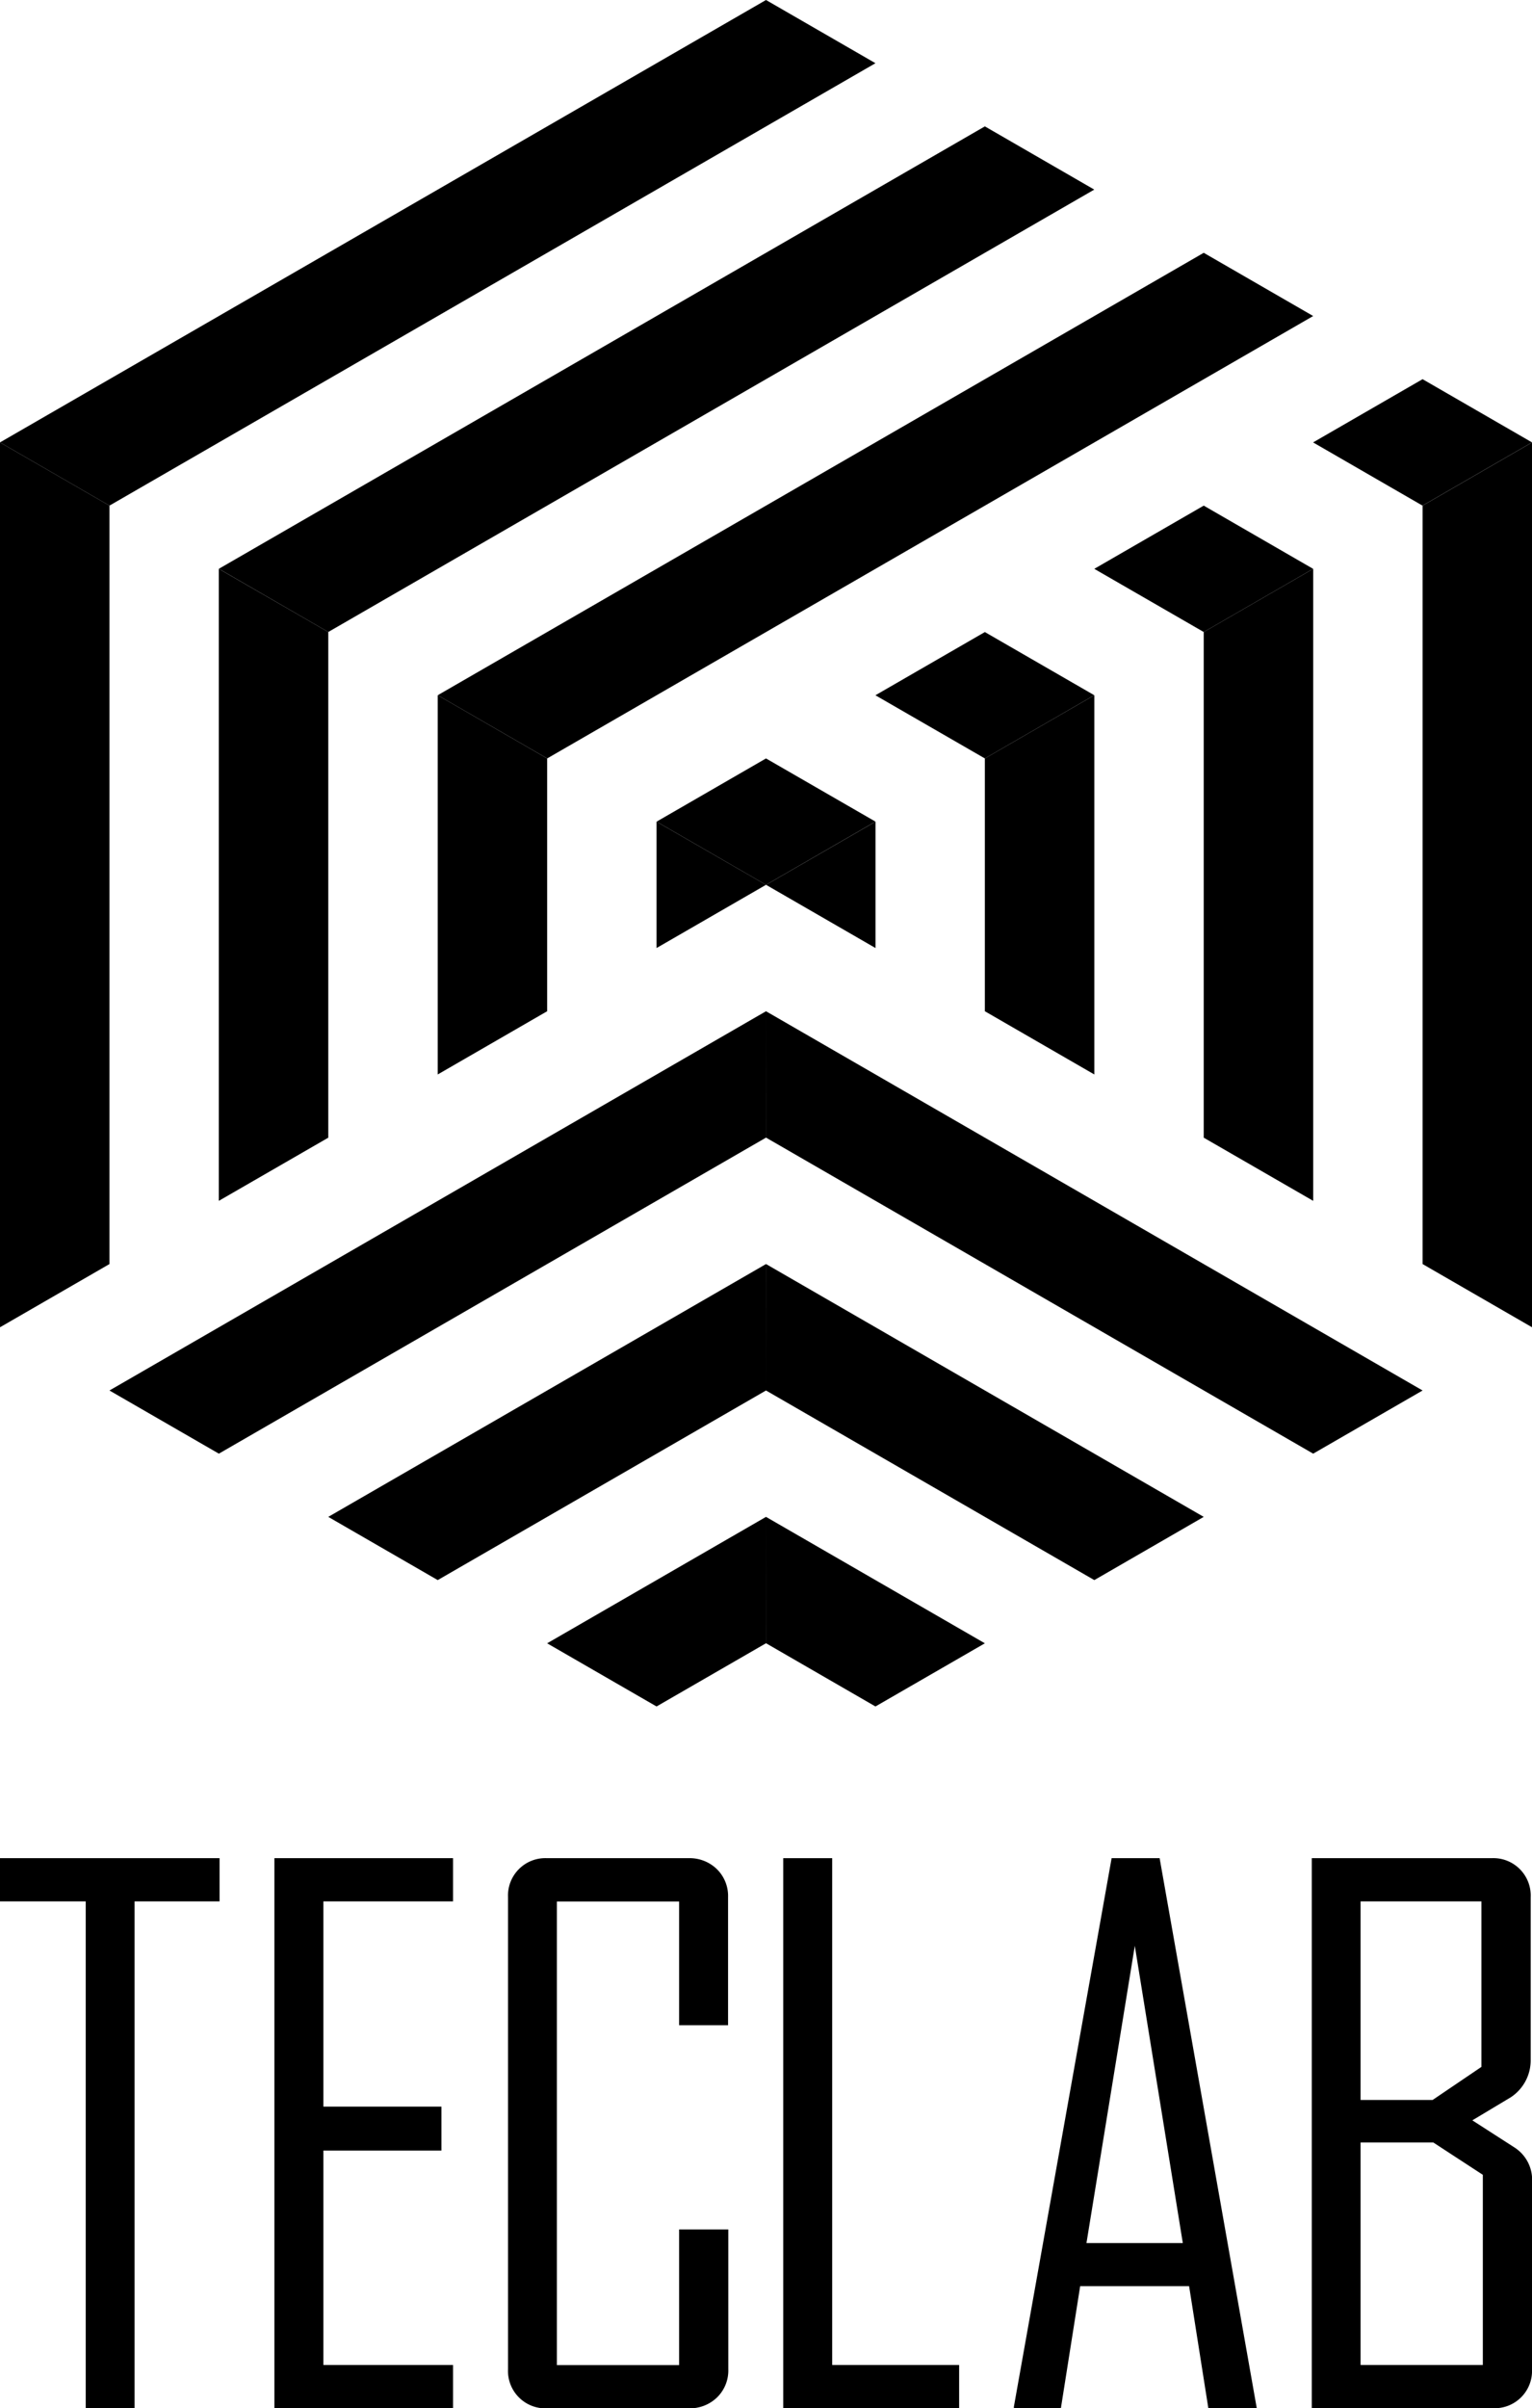 <svg id="ICONES_PRETO" data-name="ICONES PRETO" xmlns="http://www.w3.org/2000/svg" viewBox="0 0 325.84 512"><polygon points="23.28 107.5 23.28 268.75 0 282.19 0 94.06 23.28 107.5"/><polygon points="69.82 134.37 69.82 241.88 46.54 255.31 46.54 120.94 69.82 134.37"/><polygon points="116.37 161.25 116.37 215 93.1 228.44 93.1 147.81 116.37 161.25"/><polygon points="162.92 188.12 139.64 201.56 139.64 174.69 162.92 188.12"/><polygon points="325.85 94.06 325.85 282.19 302.57 268.75 302.57 107.5 325.85 94.06"/><polygon points="279.3 120.94 279.3 255.31 256.02 241.88 256.02 134.37 279.3 120.94"/><polygon points="232.75 147.81 232.75 228.44 209.47 215 209.47 161.25 232.75 147.81"/><polygon points="186.21 174.69 186.21 201.56 162.93 188.12 186.21 174.69"/><polygon points="186.2 13.44 23.28 107.5 0 94.06 162.92 0 186.2 13.44"/><polygon points="232.74 40.31 69.82 134.37 46.55 120.93 209.47 26.87 232.74 40.31"/><polygon points="279.3 67.19 116.38 161.25 93.1 147.81 256.02 53.75 279.3 67.19"/><polygon points="162.92 161.25 186.2 174.68 162.92 188.12 139.65 174.69 162.92 161.25"/><polygon points="209.47 134.38 232.74 147.81 209.47 161.25 186.19 147.82 209.47 134.38"/><polygon points="256.02 107.5 279.29 120.94 256.02 134.37 232.74 120.94 256.02 107.5"/><polygon points="325.85 94.06 325.83 94.06 302.55 107.5 279.28 94.06 302.56 80.62 302.57 80.62 325.85 94.06"/><polygon points="162.92 349.37 139.64 362.81 116.37 349.38 162.92 322.5 162.92 349.37"/><polygon points="162.92 295.63 93.1 335.94 69.82 322.5 162.92 268.75 162.92 295.63"/><polygon points="162.92 241.87 46.55 309.06 23.28 295.63 162.92 215 162.92 241.87"/><polygon points="209.47 349.38 186.2 362.81 162.93 349.37 162.92 322.5 209.47 349.38"/><polygon points="256.02 322.5 232.75 335.94 162.92 295.63 162.93 268.75 256.02 322.5"/><polygon points="302.57 295.63 279.3 309.06 162.93 241.87 162.92 215 302.57 295.63"/><path d="M46.7,404.25H28.62V512H18.23V404.25H0v-9.19H46.7Z"/><path d="M96.36,512h-38V395.06h38v9.19H68.78v43.64H93.89v9.34H68.78v45.58H96.36Z"/><path d="M154.9,503.71a8,8,0,0,1-2.39,6,8.33,8.33,0,0,1-6,2.32H116.34a7.95,7.95,0,0,1-8.29-8.29V403.35a7.95,7.95,0,0,1,8.29-8.29h30.12a8.33,8.33,0,0,1,6,2.32,8,8,0,0,1,2.39,6v27.2H144.44v-26.3h-26v98.56h26V474H154.9Z"/><path d="M204,512H166.59V395.06H177V502.81h27Z"/><path d="M267.3,512H257l-4.09-25.94H229.74L225.64,512h-10v-.3l20.79-116.64h10.21Zm-15.73-35.11-10.21-63.2-10.28,63.2Z"/><path d="M325.84,503.71a7.93,7.93,0,0,1-8.29,8.29H279V395.06h38.26a7.95,7.95,0,0,1,8.3,8.29V438.1a9.4,9.4,0,0,1-4.19,7.77l-8.22,4.93,8.82,5.68a8.15,8.15,0,0,1,3.88,7.47Zm-10.76-64.27V404.25h-25.7v42.22H304.7Zm.3,63.37V462.38l-10.53-6.87H289.38v47.3Z"/></svg>